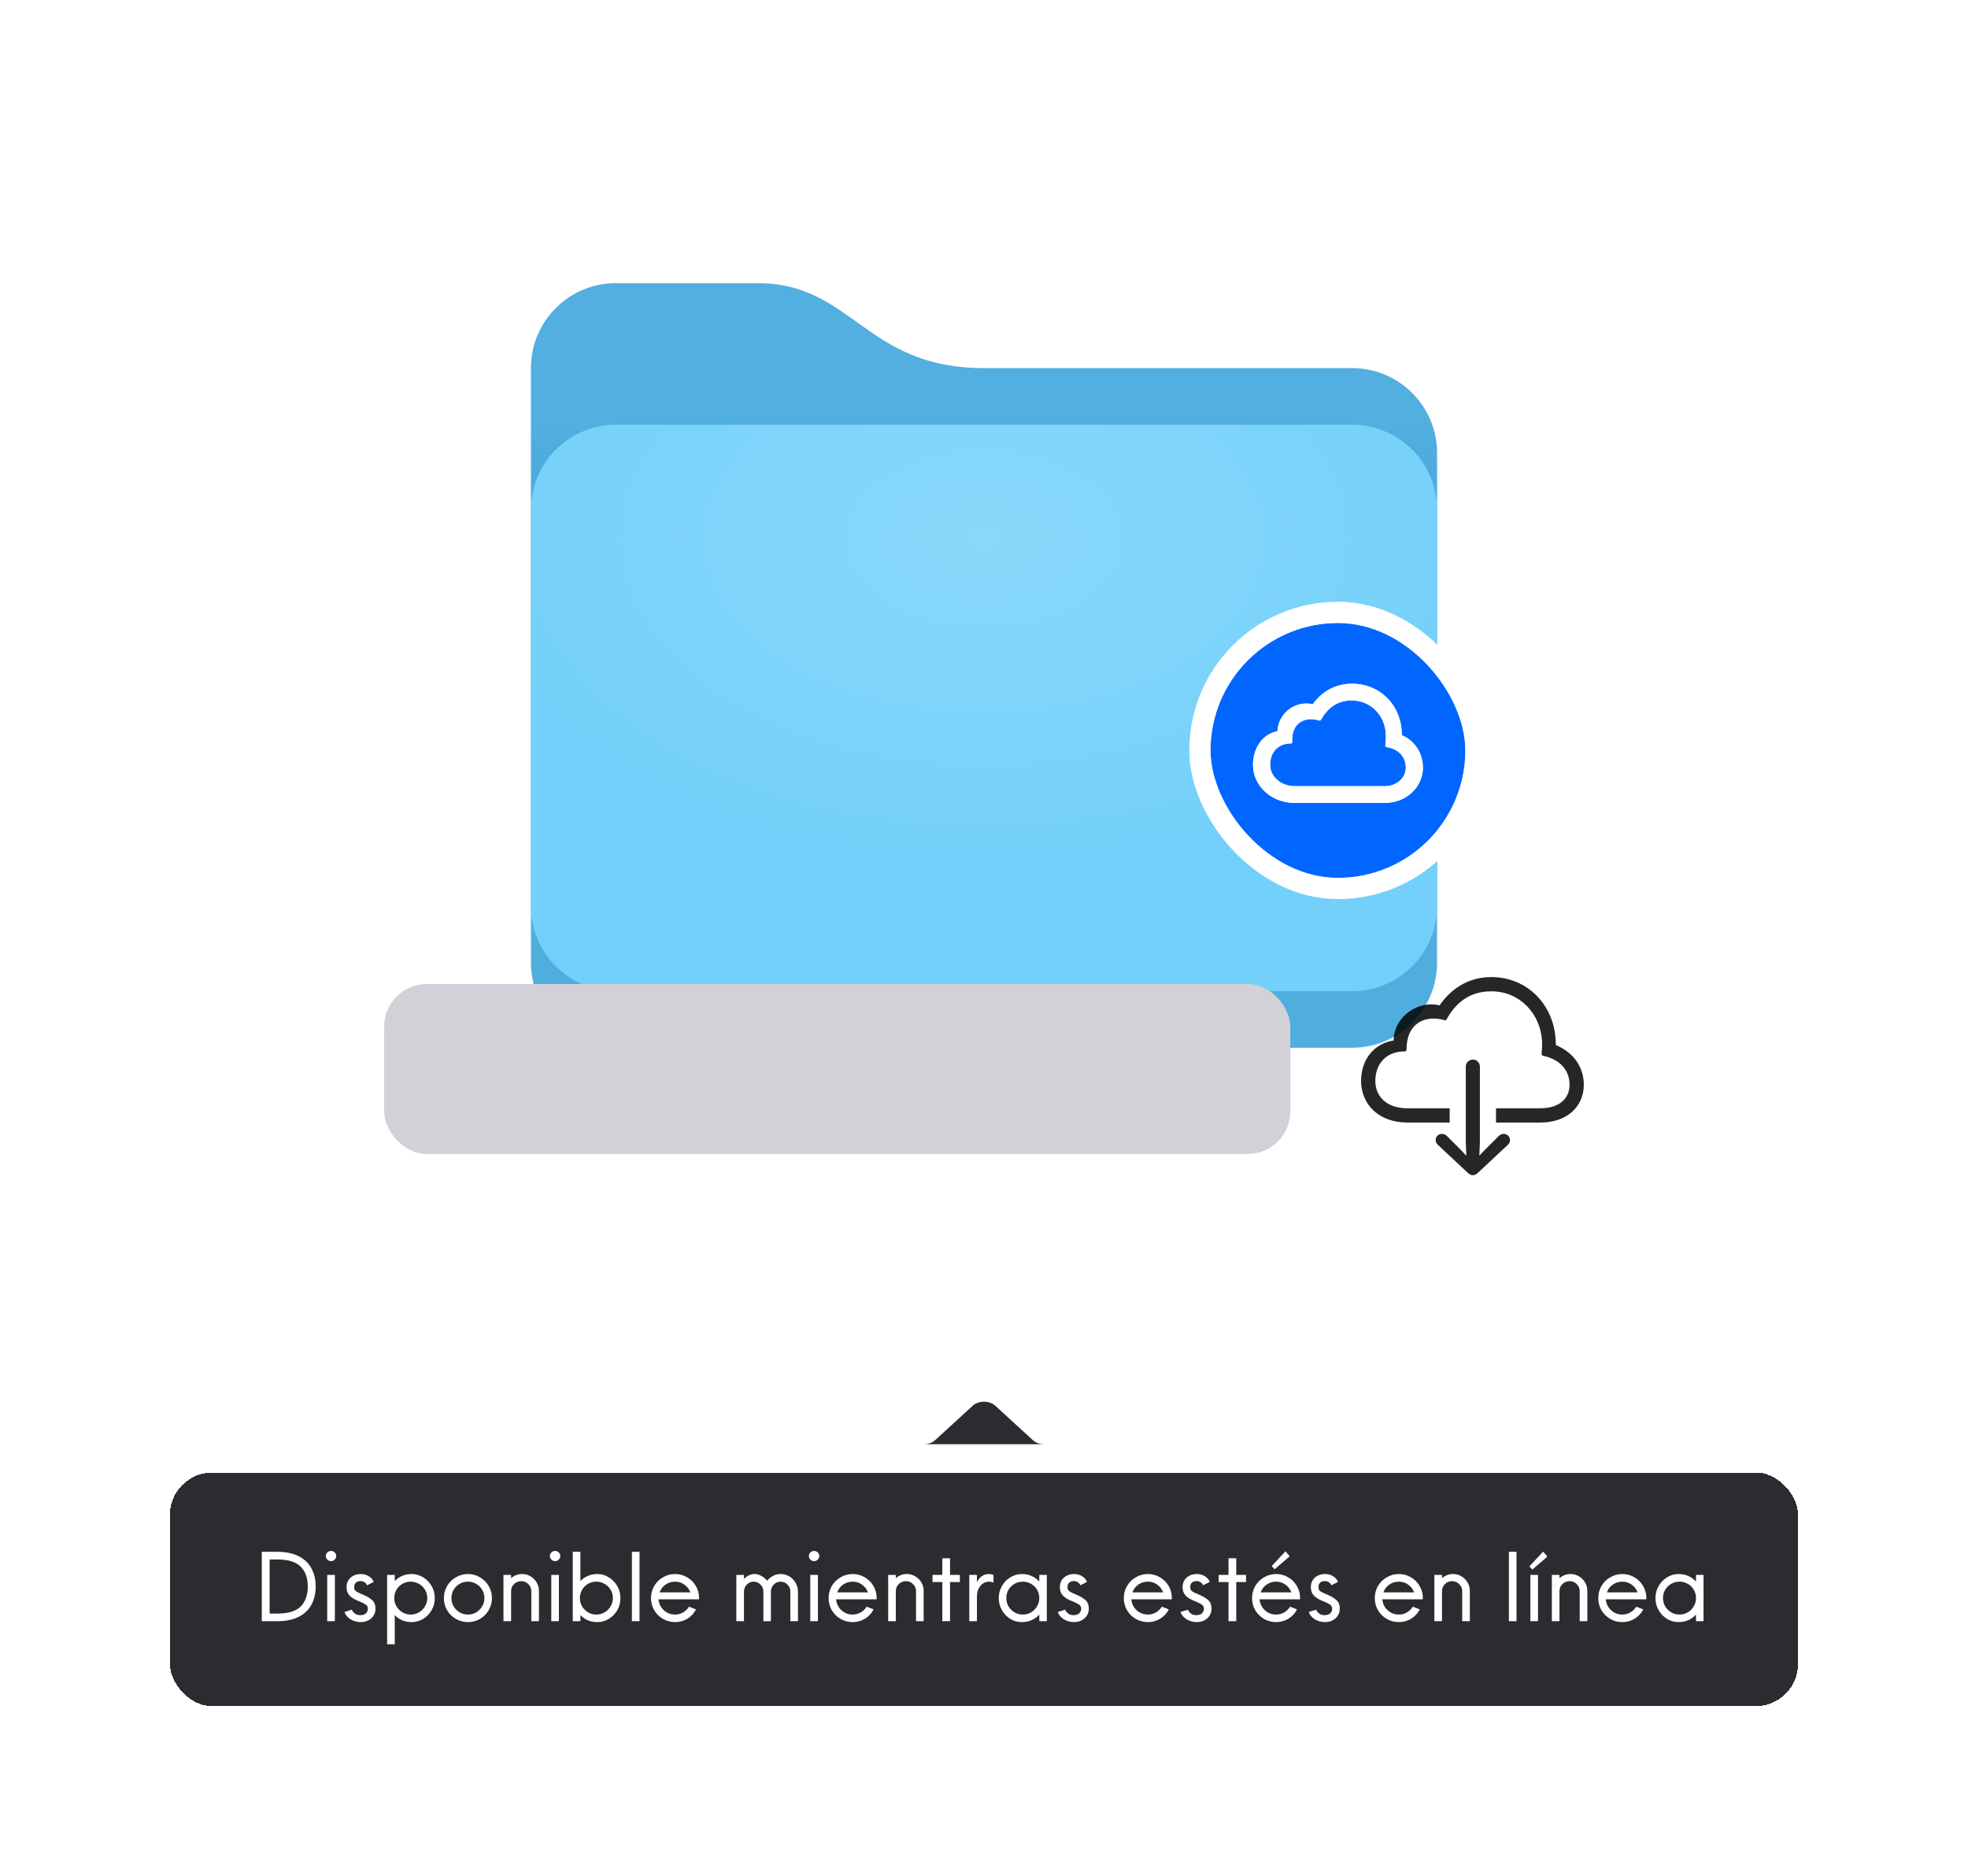<svg fill="none" height="265" viewBox="0 0 278 265" width="278" xmlns="http://www.w3.org/2000/svg" xmlns:xlink="http://www.w3.org/1999/xlink"><filter id="a" color-interpolation-filters="sRGB" filterUnits="userSpaceOnUse" height="208" width="208" x="35" y="-8"><feFlood flood-opacity="0" result="BackgroundImageFix"/><feColorMatrix in="SourceAlpha" result="hardAlpha" type="matrix" values="0 0 0 0 0 0 0 0 0 0 0 0 0 0 0 0 0 0 127 0"/><feOffset dy="32"/><feGaussianBlur stdDeviation="20"/><feComposite in2="hardAlpha" operator="out"/><feColorMatrix type="matrix" values="0 0 0 0 0 0 0 0 0 0 0 0 0 0 0 0 0 0 0.04 0"/><feBlend in2="BackgroundImageFix" mode="normal" result="effect1_dropShadow_2970_19043"/><feBlend in="SourceGraphic" in2="effect1_dropShadow_2970_19043" mode="normal" result="shape"/></filter><filter id="b" color-interpolation-filters="sRGB" filterUnits="userSpaceOnUse" height="88" width="128" x="75" y="28"><feFlood flood-opacity="0" result="BackgroundImageFix"/><feBlend in="SourceGraphic" in2="BackgroundImageFix" mode="normal" result="shape"/><feColorMatrix in="SourceAlpha" result="hardAlpha" type="matrix" values="0 0 0 0 0 0 0 0 0 0 0 0 0 0 0 0 0 0 127 0"/><feOffset dy="-8"/><feGaussianBlur stdDeviation="4"/><feComposite in2="hardAlpha" k2="-1" k3="1" operator="arithmetic"/><feColorMatrix type="matrix" values="0 0 0 0 0.322 0 0 0 0 0.686 0 0 0 0 0.878 0 0 0 0.32 0"/><feBlend in2="shape" mode="normal" result="effect1_innerShadow_2970_19043"/></filter><filter id="c" color-interpolation-filters="sRGB" filterUnits="userSpaceOnUse" height="66" width="66" x="156" y="73"><feFlood flood-opacity="0" result="BackgroundImageFix"/><feColorMatrix in="SourceAlpha" result="hardAlpha" type="matrix" values="0 0 0 0 0 0 0 0 0 0 0 0 0 0 0 0 0 0 127 0"/><feOffset dy="4"/><feGaussianBlur stdDeviation="6"/><feComposite in2="hardAlpha" operator="out"/><feColorMatrix type="matrix" values="0 0 0 0 0 0 0 0 0 0 0 0 0 0 0 0 0 0 0.25 0"/><feBlend in2="BackgroundImageFix" mode="normal" result="effect1_dropShadow_2970_19043"/><feBlend in="SourceGraphic" in2="effect1_dropShadow_2970_19043" mode="normal" result="shape"/></filter><filter id="d" color-interpolation-filters="sRGB" filterUnits="userSpaceOnUse" height="54" width="65.025" x="106.488" y="174"><feFlood flood-opacity="0" result="BackgroundImageFix"/><feColorMatrix in="SourceAlpha" result="hardAlpha" type="matrix" values="0 0 0 0 0 0 0 0 0 0 0 0 0 0 0 0 0 0 127 0"/><feOffset dy="8"/><feGaussianBlur stdDeviation="12"/><feComposite in2="hardAlpha" operator="out"/><feColorMatrix type="matrix" values="0 0 0 0 0 0 0 0 0 0 0 0 0 0 0 0 0 0 0.06 0"/><feBlend in2="BackgroundImageFix" mode="normal" result="effect1_dropShadow_2970_19043"/><feBlend in="SourceGraphic" in2="effect1_dropShadow_2970_19043" mode="normal" result="shape"/></filter><filter id="e" color-interpolation-filters="sRGB" filterUnits="userSpaceOnUse" height="81" width="278" x="0" y="184"><feFlood flood-opacity="0" result="BackgroundImageFix"/><feColorMatrix in="SourceAlpha" result="hardAlpha" type="matrix" values="0 0 0 0 0 0 0 0 0 0 0 0 0 0 0 0 0 0 127 0"/><feOffset dy="12"/><feGaussianBlur stdDeviation="12"/><feComposite in2="hardAlpha" operator="out"/><feColorMatrix type="matrix" values="0 0 0 0 0 0 0 0 0 0 0 0 0 0 0 0 0 0 0.06 0"/><feBlend in2="BackgroundImageFix" mode="normal" result="effect1_dropShadow_2970_19043"/><feBlend in="SourceGraphic" in2="effect1_dropShadow_2970_19043" mode="normal" result="shape"/></filter><linearGradient id="f" gradientUnits="userSpaceOnUse" x1="138.999" x2="138.999" y1="28" y2="52"><stop offset="0" stop-color="#52afe0"/><stop offset="1" stop-color="#00529e" stop-opacity=".1"/></linearGradient><radialGradient id="g" cx="0" cy="0" gradientTransform="matrix(0 48 -76.8 0 139 52)" gradientUnits="userSpaceOnUse" r="1"><stop offset="0" stop-color="#fff"/><stop offset="1" stop-color="#fff" stop-opacity="0"/></radialGradient><clipPath id="h"><path d="m192.268 136h31.464v30h-31.464z"/></clipPath><g filter="url(#a)"><path d="m75 20c0-6.627 5.373-12 12-12h19.999c13.474 0 15.158 12 32 12h52.001c6.627 0 12 5.373 12 12v72c0 6.627-5.373 12-12 12h-104c-6.627 0-12-5.373-12-12z" fill="#52afe0"/><path d="m75 20c0-6.627 5.373-12 12-12h19.999c13.474 0 15.158 12 32 12h52.001c6.627 0 12 5.373 12 12v72c0 6.627-5.373 12-12 12h-104c-6.627 0-12-5.373-12-12z" fill="url(#f)" fill-opacity=".2"/><g filter="url(#b)"><path d="m75 104v-56c0-6.627 5.373-12 12-12h104c6.627 0 12 5.373 12 12v56c0 6.627-5.373 12-12 12h-104c-6.627 0-12-5.373-12-12z" fill="#73d0fa"/><path d="m75 104v-56c0-6.627 5.373-12 12-12h104c6.627 0 12 5.373 12 12v56c0 6.627-5.373 12-12 12h-104c-6.627 0-12-5.373-12-12z" fill="url(#g)" fill-opacity=".16"/></g></g><rect fill="#d1d1d7" height="24" rx="6" width="128" x="54.268" y="139"/><g clip-path="url(#h)"><path d="m211.327 156.547v2.015h6.258c3.842 0 6.145-2.315 6.145-5.344 0-2.528-1.514-4.606-3.955-5.594.025-5.582-3.992-9.612-9.111-9.612-3.392 0-5.808 1.814-7.31 4.005-2.841-.764-6.433 1.439-6.495 4.956-2.829.438-4.593 2.753-4.593 5.707 0 3.254 2.44 5.882 6.545 5.882h5.97v-2.015h-5.982c-2.966 0-4.518-1.714-4.518-3.867 0-2.39 1.514-4.168 4.167-4.168.176 0 .238-.1.238-.262 0-3.843 2.766-4.907 5.344-4.156.151.05.238.025.313-.112 1.214-2.166 3.079-3.955 6.321-3.955 4.105 0 6.946 3.254 7.159 6.983.037.564 0 1.24-.051 1.828-.012.162.051.263.201.288 2.278.5 3.742 1.927 3.742 4.092 0 1.928-1.402 3.329-4.143 3.329zm-3.267 9.45c.251 0 .451-.1.714-.338l4.23-3.955c.2-.175.3-.388.3-.664 0-.5-.4-.876-.913-.876-.238 0-.488.113-.676.301l-1.902 1.902-.839.876.075-1.865v-10.738c0-.526-.451-.976-.989-.976s-1.001.45-1.001.976v10.738l.075 1.878-.838-.889-1.903-1.902c-.187-.188-.45-.301-.688-.301-.526 0-.901.376-.901.876 0 .276.1.489.3.664l4.23 3.955c.263.238.463.338.726.338z" fill="#000" fill-opacity=".85"/></g><g filter="url(#c)"><rect fill="#06f" height="36" rx="18" width="36" x="171" y="84"/><path d="m195.619 109.414c2.995 0 5.381-2.212 5.381-4.978 0-1.996-1.118-3.81-2.977-4.583 0-4.231-3.068-7.276-7.047-7.276-2.372 0-4.291 1.149-5.527 2.899-2.427-.559-4.85 1.2-5.005 3.81-2.134.435-3.444 2.386-3.444 4.753 0 2.944 2.569 5.376 5.889 5.376zm.005-2.363h-12.726c-1.987 0-3.48-1.383-3.48-3.013 0-1.809 1.163-3.027 2.921-3.027.142 0 .206-.078.197-.22-.151-2.596 1.695-3.649 3.796-3.022.119.032.202.005.266-.105.93-1.603 2.216-2.725 4.346-2.725 2.706 0 4.689 2.129 4.817 4.707.032.587-.014 1.187-.069 1.649-.013.142.042.211.179.234 1.658.251 2.711 1.35 2.711 2.907 0 1.452-1.296 2.615-2.958 2.615z" fill="#fff"/><path clip-rule="evenodd" d="m190.976 92.576c-2.372 0-4.291 1.149-5.527 2.899-2.427-.559-4.85 1.2-5.005 3.81-2.134.435-3.444 2.386-3.444 4.753 0 2.944 2.569 5.376 5.889 5.376h12.73c2.995 0 5.381-2.212 5.381-4.978 0-1.996-1.118-3.81-2.977-4.583 0-4.231-3.068-7.276-7.047-7.276zm4.648 14.475h-12.726c-1.987 0-3.48-1.383-3.48-3.013 0-1.809 1.163-3.027 2.921-3.027.142 0 .206-.078.197-.22-.151-2.596 1.695-3.649 3.796-3.022.119.032.202.005.266-.105.93-1.603 2.216-2.725 4.346-2.725 2.706 0 4.689 2.129 4.817 4.707.032.587-.014 1.187-.069 1.649-.013.142.042.211.179.234 1.658.251 2.711 1.35 2.711 2.907 0 1.452-1.296 2.615-2.958 2.615z" fill="#fff" fill-rule="evenodd"/><rect height="39" rx="19.5" stroke="#fff" stroke-width="3" width="39" x="169.5" y="82.5"/></g><g filter="url(#d)"><path d="m145.928 195.449-5.343-4.898c-.801-.735-2.369-.735-3.17 0l-5.342 4.898c-.4.367-.992.551-1.585.551h17.025c-.592 0-1.185-.184-1.585-.551z" fill="#2c2c30"/></g><g filter="url(#e)"><rect fill="#2c2c30" height="33" rx="6" shape-rendering="crispEdges" width="230" x="24" y="196"/><path d="m36.98 217v-9.8h2.184c1.241 0 2.268.215 3.08.644s1.405 1.013 1.778 1.75c.383.728.574 1.563.574 2.506s-.191 1.783-.574 2.52c-.373.728-.966 1.307-1.778 1.736s-1.839.644-3.08.644zm2.17-1.078c1.559 0 2.669-.336 3.332-1.008.663-.681.994-1.619.994-2.814s-.331-2.128-.994-2.8c-.663-.681-1.773-1.022-3.332-1.022h-1.064v7.644zm8.15 1.078h-1.078v-6.538h1.078zm-.532-8.484c-.196 0-.369-.07-.518-.21s-.224-.308-.224-.504c0-.205.075-.378.224-.518s.322-.21.518-.21.364.07.504.21c.149.14.224.313.224.518 0 .196-.075.364-.224.504-.14.14-.308.21-.504.21zm4.188 8.61c-.532 0-1.017-.135-1.456-.406-.429-.28-.709-.621-.84-1.022l1.036-.322c.252.513.649.77 1.19.77.345 0 .611-.084.798-.252.187-.177.28-.401.28-.672 0-.224-.084-.401-.252-.532s-.471-.289-.91-.476c-.635-.233-1.101-.504-1.4-.812-.299-.308-.448-.705-.448-1.19 0-.579.191-1.036.574-1.372.392-.336.868-.504 1.428-.504.429 0 .807.103 1.134.308.336.205.569.471.7.798l-.938.49c-.075-.187-.196-.331-.364-.434-.159-.112-.345-.168-.56-.168-.271 0-.49.075-.658.224-.159.14-.238.35-.238.63 0 .252.079.443.238.574.168.121.481.275.938.462.569.233 1.017.495 1.344.784.327.28.49.681.49 1.204 0 .56-.201 1.022-.602 1.386-.401.355-.896.532-1.484.532zm7.201-6.79c.579 0 1.115.154 1.61.462.504.299.905.709 1.204 1.232.299.523.448 1.092.448 1.708s-.149 1.185-.448 1.708c-.299.513-.7.924-1.204 1.232-.495.299-1.031.448-1.61.448-.495 0-.943-.084-1.344-.252-.401-.177-.751-.425-1.05-.742v4.13h-1.078v-9.8h1.078v.868c.299-.317.649-.56 1.05-.728.401-.177.849-.266 1.344-.266zm-.14 5.726c.42 0 .807-.103 1.162-.308.364-.215.649-.499.854-.854.215-.355.322-.742.322-1.162 0-.429-.107-.821-.322-1.176-.205-.355-.49-.635-.854-.84-.355-.205-.742-.308-1.162-.308s-.812.103-1.176.308c-.355.205-.635.485-.84.84-.205.355-.308.747-.308 1.176 0 .42.103.807.308 1.162.215.355.499.639.854.854.355.205.742.308 1.162.308zm8.088 1.064c-.616 0-1.185-.149-1.708-.448-.523-.308-.938-.719-1.246-1.232-.299-.523-.448-1.092-.448-1.708s.149-1.185.448-1.708c.308-.523.723-.933 1.246-1.232.523-.308 1.092-.462 1.708-.462s1.181.154 1.694.462c.523.299.933.709 1.232 1.232.308.523.462 1.092.462 1.708s-.154 1.185-.462 1.708c-.299.513-.709.924-1.232 1.232-.513.299-1.078.448-1.694.448zm0-1.064c.42 0 .807-.103 1.162-.308.355-.215.635-.499.84-.854.215-.355.322-.742.322-1.162 0-.429-.107-.821-.322-1.176-.205-.355-.485-.635-.84-.84s-.742-.308-1.162-.308c-.429 0-.821.103-1.176.308s-.639.485-.854.84c-.205.355-.308.747-.308 1.176 0 .42.103.807.308 1.162.215.355.499.639.854.854.355.205.747.308 1.176.308zm7.66-5.726c.429 0 .821.107 1.176.322.364.215.653.504.868.868.215.355.322.747.322 1.176v4.298h-1.078v-4.228c0-.401-.14-.737-.42-1.008-.271-.28-.602-.42-.994-.42-.401 0-.742.135-1.022.406-.271.261-.411.583-.42.966v4.284h-1.078v-6.538h1.078v.462c.448-.392.971-.588 1.568-.588zm5.186 6.664h-1.078v-6.538h1.078zm-.532-8.484c-.196 0-.369-.07-.518-.21-.149-.14-.224-.308-.224-.504 0-.205.075-.378.224-.518.149-.14.322-.21.518-.21s.364.07.504.21c.149.14.224.313.224.518 0 .196-.075.364-.224.504-.14.14-.308.21-.504.21zm5.961 1.82c.579 0 1.115.154 1.61.462.504.299.905.709 1.204 1.232.299.523.448 1.092.448 1.708s-.149 1.185-.448 1.708c-.299.513-.7.924-1.204 1.232-.495.299-1.031.448-1.61.448-.495 0-.943-.084-1.344-.252-.401-.177-.751-.425-1.05-.742v.868h-1.078v-9.8h1.078v4.13c.299-.317.649-.56 1.05-.728.401-.177.849-.266 1.344-.266zm-.14 5.726c.42 0 .807-.103 1.162-.308.364-.215.649-.499.854-.854.215-.355.322-.742.322-1.162 0-.429-.107-.821-.322-1.176-.205-.355-.49-.635-.854-.84-.355-.205-.742-.308-1.162-.308s-.812.103-1.176.308c-.355.205-.635.485-.84.84-.205.355-.308.747-.308 1.176 0 .42.103.807.308 1.162.215.355.499.639.854.854.355.205.742.308 1.162.308zm6.099.938h-1.078v-9.8h1.078zm8.397-3.094h-5.712c.028.392.149.756.364 1.092.215.327.495.588.84.784.345.187.723.28 1.134.28.401 0 .775-.098 1.12-.294.355-.205.639-.481.854-.826l.98.392c-.28.551-.686.989-1.218 1.316-.523.317-1.101.476-1.736.476-.616 0-1.185-.149-1.708-.448-.523-.308-.938-.719-1.246-1.232-.299-.523-.448-1.092-.448-1.708s.149-1.185.448-1.708c.308-.523.723-.933 1.246-1.232.523-.308 1.092-.462 1.708-.462.607 0 1.167.149 1.68.448.513.289.924.691 1.232 1.204s.467 1.078.476 1.694zm-3.374-2.492c-.504 0-.957.14-1.358.42-.392.28-.667.644-.826 1.092h4.34c-.168-.448-.448-.812-.84-1.092-.383-.28-.821-.42-1.316-.42zm14.909-1.078c.448 0 .859.112 1.232.336.374.224.668.527.882.91.224.383.336.803.336 1.26v4.158h-1.078v-4.158c0-.401-.135-.737-.406-1.008-.261-.28-.583-.42-.966-.42-.382 0-.709.14-.98.42-.261.271-.392.607-.392 1.008v4.158h-1.064v-4.158c0-.401-.135-.737-.406-1.008-.261-.28-.583-.42-.966-.42-.382 0-.709.14-.98.42-.261.271-.392.607-.392 1.008v4.158h-1.078v-6.538h1.078v.574c.206-.215.434-.383.686-.504.252-.131.518-.196.798-.196.327 0 .649.089.966.266.327.168.602.397.826.686.224-.289.5-.518.826-.686.336-.177.696-.266 1.078-.266zm5.266 6.664h-1.078v-6.538h1.078zm-.532-8.484c-.196 0-.369-.07-.518-.21-.15-.14-.224-.308-.224-.504 0-.205.074-.378.224-.518.149-.14.322-.21.518-.21s.364.07.504.21c.149.14.224.313.224.518 0 .196-.075.364-.224.504-.14.14-.308.21-.504.21zm8.819 5.39h-5.712c.028.392.15.756.364 1.092.215.327.495.588.84.784.346.187.724.28 1.134.28.402 0 .775-.098 1.12-.294.355-.205.64-.481.854-.826l.98.392c-.28.551-.686.989-1.218 1.316-.522.317-1.101.476-1.736.476-.616 0-1.185-.149-1.708-.448-.522-.308-.938-.719-1.246-1.232-.298-.523-.448-1.092-.448-1.708s.15-1.185.448-1.708c.308-.523.724-.933 1.246-1.232.523-.308 1.092-.462 1.708-.462.607 0 1.167.149 1.68.448.514.289.924.691 1.232 1.204s.467 1.078.476 1.694zm-3.374-2.492c-.504 0-.956.14-1.358.42-.392.28-.667.644-.826 1.092h4.34c-.168-.448-.448-.812-.84-1.092-.382-.28-.821-.42-1.316-.42zm7.66-1.078c.43 0 .822.107 1.176.322.364.215.654.504.868.868.215.355.322.747.322 1.176v4.298h-1.078v-4.228c0-.401-.14-.737-.42-1.008-.27-.28-.602-.42-.994-.42-.401 0-.742.135-1.022.406-.27.261-.41.583-.42.966v4.284h-1.078v-6.538h1.078v.462c.448-.392.971-.588 1.568-.588zm6.093.126h1.386v1.008h-1.386v5.53h-1.092v-5.53h-1.386v-1.008h1.386v-2.352h1.092zm5.49-.126c.215 0 .43.042.644.126v1.106c-.177-.103-.382-.154-.616-.154-.494 0-.905.201-1.232.602-.326.401-.49.901-.49 1.498v3.486h-1.078v-6.538h1.078v1.036c.178-.373.406-.658.686-.854.28-.205.616-.308 1.008-.308zm7.116.126h1.064v6.538h-1.064v-.938c-.298.336-.658.597-1.078.784-.41.187-.872.28-1.386.28-.578 0-1.12-.149-1.624-.448-.494-.308-.891-.719-1.19-1.232-.298-.523-.448-1.092-.448-1.708s.15-1.185.448-1.708c.299-.523.696-.933 1.19-1.232.504-.308 1.046-.462 1.624-.462.514 0 .976.093 1.386.28.42.187.78.448 1.078.784zm-2.324 5.6c.42 0 .808-.103 1.162-.308.355-.215.635-.499.84-.854.215-.355.322-.742.322-1.162 0-.429-.102-.821-.308-1.176-.205-.355-.49-.635-.854-.84-.354-.205-.742-.308-1.162-.308s-.812.103-1.176.308c-.354.205-.639.485-.854.84-.205.355-.308.747-.308 1.176 0 .42.103.807.308 1.162.215.355.5.639.854.854.364.205.756.308 1.176.308zm7.233 1.064c-.532 0-1.018-.135-1.456-.406-.43-.28-.71-.621-.84-1.022l1.036-.322c.252.513.648.77 1.19.77.345 0 .611-.084.798-.252.186-.177.28-.401.28-.672 0-.224-.084-.401-.252-.532s-.472-.289-.91-.476c-.635-.233-1.102-.504-1.4-.812-.299-.308-.448-.705-.448-1.19 0-.579.191-1.036.574-1.372.392-.336.868-.504 1.428-.504.429 0 .807.103 1.134.308.336.205.569.471.7.798l-.938.49c-.075-.187-.196-.331-.364-.434-.159-.112-.346-.168-.56-.168-.271 0-.49.075-.658.224-.159.14-.238.35-.238.63 0 .252.079.443.238.574.168.121.48.275.938.462.569.233 1.017.495 1.344.784.326.28.49.681.49 1.204 0 .56-.201 1.022-.602 1.386-.402.355-.896.532-1.484.532zm13.806-3.22h-5.712c.028.392.149.756.364 1.092.214.327.494.588.84.784.345.187.723.28 1.134.28.401 0 .774-.098 1.12-.294.354-.205.639-.481.854-.826l.98.392c-.28.551-.686.989-1.218 1.316-.523.317-1.102.476-1.736.476-.616 0-1.186-.149-1.708-.448-.523-.308-.938-.719-1.246-1.232-.299-.523-.448-1.092-.448-1.708s.149-1.185.448-1.708c.308-.523.723-.933 1.246-1.232.522-.308 1.092-.462 1.708-.462.606 0 1.166.149 1.68.448.513.289.924.691 1.232 1.204s.466 1.078.476 1.694zm-3.374-2.492c-.504 0-.957.14-1.358.42-.392.28-.668.644-.826 1.092h4.34c-.168-.448-.448-.812-.84-1.092-.383-.28-.822-.42-1.316-.42zm6.904 5.712c-.532 0-1.018-.135-1.456-.406-.43-.28-.71-.621-.84-1.022l1.036-.322c.252.513.648.77 1.19.77.345 0 .611-.084.798-.252.186-.177.28-.401.28-.672 0-.224-.084-.401-.252-.532s-.472-.289-.91-.476c-.635-.233-1.102-.504-1.4-.812-.299-.308-.448-.705-.448-1.19 0-.579.191-1.036.574-1.372.392-.336.868-.504 1.428-.504.429 0 .807.103 1.134.308.336.205.569.471.7.798l-.938.49c-.075-.187-.196-.331-.364-.434-.159-.112-.346-.168-.56-.168-.271 0-.49.075-.658.224-.159.14-.238.35-.238.63 0 .252.079.443.238.574.168.121.48.275.938.462.569.233 1.017.495 1.344.784.326.28.49.681.49 1.204 0 .56-.201 1.022-.602 1.386-.402.355-.896.532-1.484.532zm5.577-6.664h1.386v1.008h-1.386v5.53h-1.092v-5.53h-1.386v-1.008h1.386v-2.352h1.092zm9.008 3.444h-5.712c.028.392.149.756.364 1.092.214.327.494.588.84.784.345.187.723.28 1.134.28.401 0 .774-.098 1.12-.294.354-.205.639-.481.854-.826l.98.392c-.28.551-.686.989-1.218 1.316-.523.317-1.102.476-1.736.476-.616 0-1.186-.149-1.708-.448-.523-.308-.938-.719-1.246-1.232-.299-.523-.448-1.092-.448-1.708s.149-1.185.448-1.708c.308-.523.723-.933 1.246-1.232.522-.308 1.092-.462 1.708-.462.606 0 1.166.149 1.68.448.513.289.924.691 1.232 1.204s.466 1.078.476 1.694zm-3.374-2.492c-.504 0-.957.14-1.358.42-.392.28-.668.644-.826 1.092h4.34c-.168-.448-.448-.812-.84-1.092-.383-.28-.822-.42-1.316-.42zm1.918-3.584-2.128 1.834-.42-.448 1.946-2.086zm4.986 9.296c-.532 0-1.018-.135-1.456-.406-.43-.28-.71-.621-.84-1.022l1.036-.322c.252.513.648.77 1.19.77.345 0 .611-.084.798-.252.186-.177.28-.401.28-.672 0-.224-.084-.401-.252-.532s-.472-.289-.91-.476c-.635-.233-1.102-.504-1.4-.812-.299-.308-.448-.705-.448-1.19 0-.579.191-1.036.574-1.372.392-.336.868-.504 1.428-.504.429 0 .807.103 1.134.308.336.205.569.471.7.798l-.938.49c-.075-.187-.196-.331-.364-.434-.159-.112-.346-.168-.56-.168-.271 0-.49.075-.658.224-.159.14-.238.35-.238.63 0 .252.079.443.238.574.168.121.48.275.938.462.569.233 1.017.495 1.344.784.326.28.49.681.49 1.204 0 .56-.201 1.022-.602 1.386-.402.355-.896.532-1.484.532zm13.806-3.22h-5.712c.028.392.149.756.364 1.092.214.327.494.588.84.784.345.187.723.28 1.134.28.401 0 .774-.098 1.12-.294.354-.205.639-.481.854-.826l.98.392c-.28.551-.686.989-1.218 1.316-.523.317-1.102.476-1.736.476-.616 0-1.186-.149-1.708-.448-.523-.308-.938-.719-1.246-1.232-.299-.523-.448-1.092-.448-1.708s.149-1.185.448-1.708c.308-.523.723-.933 1.246-1.232.522-.308 1.092-.462 1.708-.462.606 0 1.166.149 1.68.448.513.289.924.691 1.232 1.204s.466 1.078.476 1.694zm-3.374-2.492c-.504 0-.957.14-1.358.42-.392.28-.668.644-.826 1.092h4.34c-.168-.448-.448-.812-.84-1.092-.383-.28-.822-.42-1.316-.42zm7.66-1.078c.429 0 .821.107 1.176.322.364.215.653.504.868.868.214.355.322.747.322 1.176v4.298h-1.078v-4.228c0-.401-.14-.737-.42-1.008-.271-.28-.602-.42-.994-.42-.402 0-.742.135-1.022.406-.271.261-.411.583-.42.966v4.284h-1.078v-6.538h1.078v.462c.448-.392.97-.588 1.568-.588zm8.959 6.664h-1.078v-9.8h1.078zm3.035 0h-1.078v-6.538h1.078zm1.33-9.128-2.128 1.834-.42-.448 1.946-2.086zm3.273 2.464c.43 0 .822.107 1.176.322.364.215.654.504.868.868.215.355.322.747.322 1.176v4.298h-1.078v-4.228c0-.401-.14-.737-.42-1.008-.27-.28-.602-.42-.994-.42-.401 0-.742.135-1.022.406-.27.261-.41.583-.42.966v4.284h-1.078v-6.538h1.078v.462c.448-.392.971-.588 1.568-.588zm10.685 3.57h-5.712c.028.392.149.756.364 1.092.215.327.495.588.84.784.345.187.723.28 1.134.28.401 0 .775-.098 1.12-.294.355-.205.639-.481.854-.826l.98.392c-.28.551-.686.989-1.218 1.316-.523.317-1.101.476-1.736.476-.616 0-1.185-.149-1.708-.448-.523-.308-.938-.719-1.246-1.232-.299-.523-.448-1.092-.448-1.708s.149-1.185.448-1.708c.308-.523.723-.933 1.246-1.232.523-.308 1.092-.462 1.708-.462.607 0 1.167.149 1.68.448.513.289.924.691 1.232 1.204s.467 1.078.476 1.694zm-3.374-2.492c-.504 0-.957.14-1.358.42-.392.28-.667.644-.826 1.092h4.34c-.168-.448-.448-.812-.84-1.092-.383-.28-.821-.42-1.316-.42zm10.404-.952h1.064v6.538h-1.064v-.938c-.299.336-.658.597-1.078.784-.411.187-.873.28-1.386.28-.579 0-1.12-.149-1.624-.448-.495-.308-.891-.719-1.19-1.232-.299-.523-.448-1.092-.448-1.708s.149-1.185.448-1.708.695-.933 1.19-1.232c.504-.308 1.045-.462 1.624-.462.513 0 .975.093 1.386.28.42.187.779.448 1.078.784zm-2.324 5.6c.42 0 .807-.103 1.162-.308.355-.215.635-.499.84-.854.215-.355.322-.742.322-1.162 0-.429-.103-.821-.308-1.176s-.49-.635-.854-.84c-.355-.205-.742-.308-1.162-.308s-.812.103-1.176.308c-.355.205-.639.485-.854.84-.205.355-.308.747-.308 1.176 0 .42.103.807.308 1.162.215.355.499.639.854.854.364.205.756.308 1.176.308z" fill="#fff"/></g></svg>